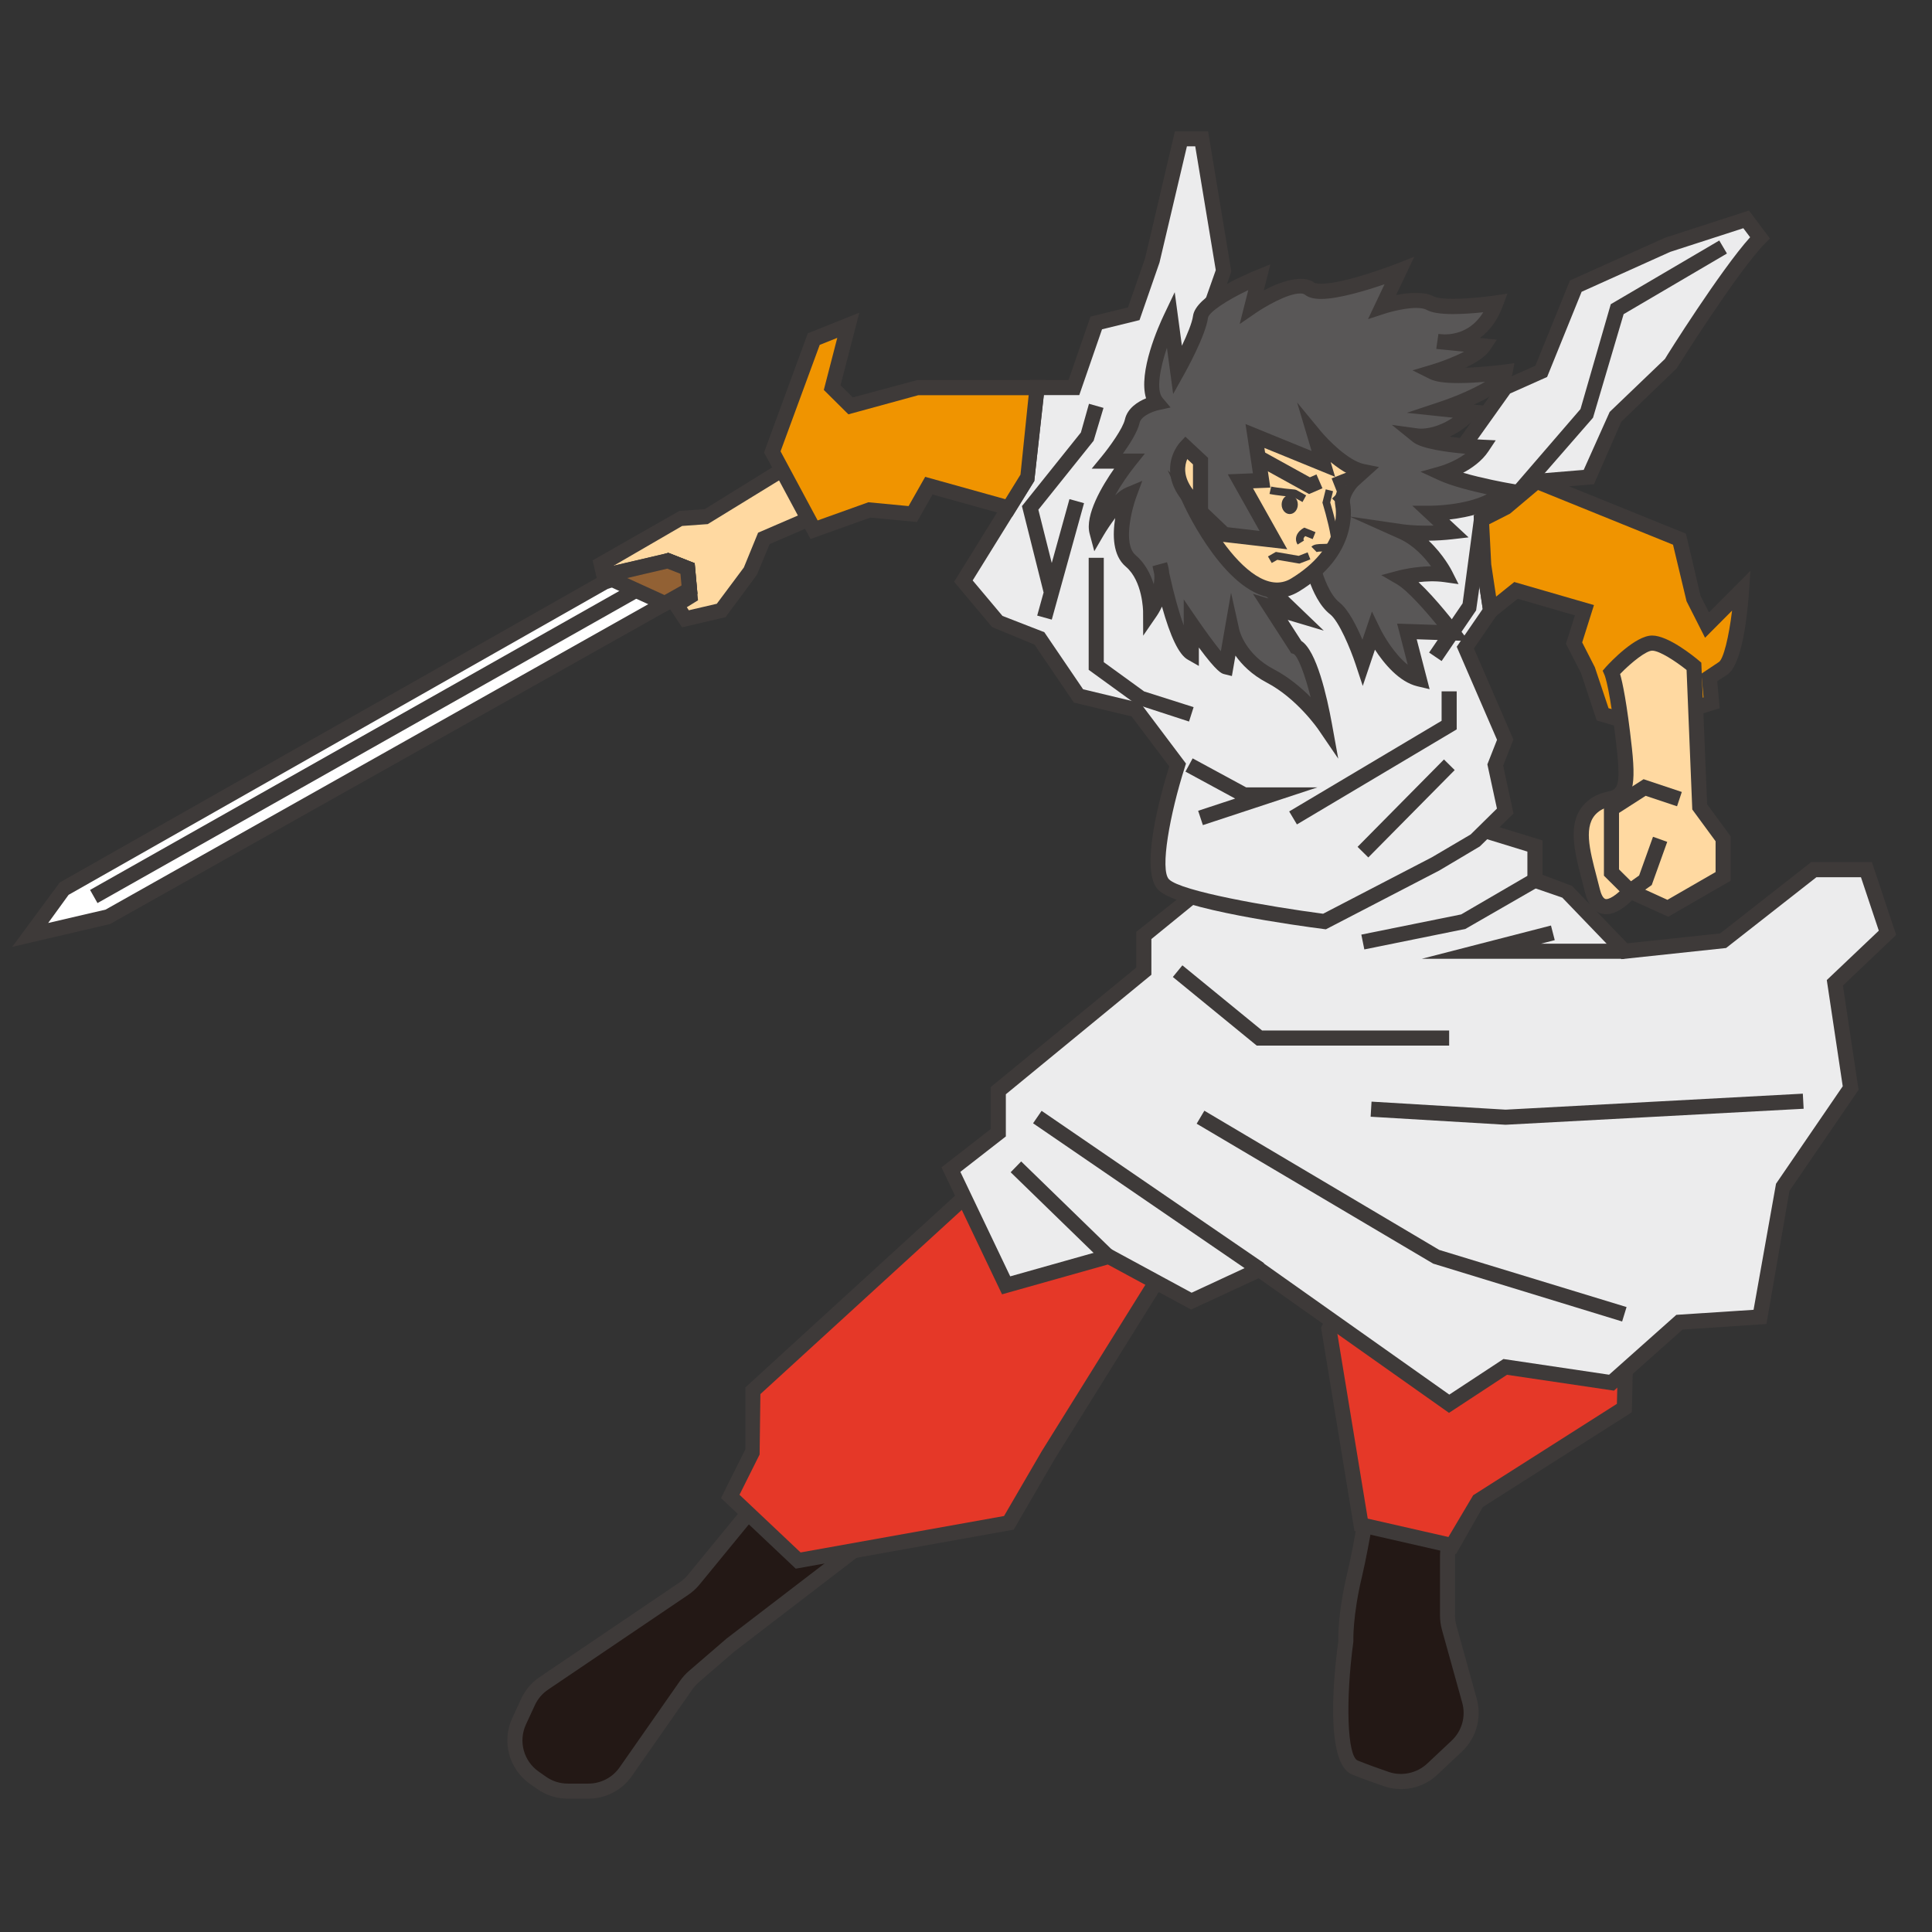 <?xml version="1.0" encoding="UTF-8"?>
<!-- Generated by phantom_svg. -->
<svg width="64px" height="64px" viewBox="0 0 64 64" preserveAspectRatio="none" xmlns="http://www.w3.org/2000/svg" xmlns:xlink="http://www.w3.org/1999/xlink" version="1.1">
  <rect x="0" y="0" width="64" height="64" fill="#333333" stroke="none"/>
  <g>
    <g>
      <path style='fill:#231815;' d='M25.758,48.941l-2.778,3.389
			c-0.093,0.113-0.201,0.212-0.322,0.293l-4.643,3.141
			c-0.228,0.154-0.41,0.368-0.525,0.618l-0.294,0.638
			c-0.306,0.664-0.094,1.451,0.505,1.871l0.242,0.169
			c0.254,0.178,0.556,0.273,0.866,0.273h0.682c0.493,0,0.956-0.241,1.238-0.646
			l2.003-2.867c0.072-0.102,0.156-0.196,0.25-0.278l1.173-1.014
			c0.022-0.019,0.045-0.038,0.069-0.056l4.02-3.082
			c0.799-0.612,0.787-1.821-0.025-2.417l-0.4-0.294
			C27.174,48.206,26.268,48.32,25.758,48.941z'/>
      <path style='fill:#3E3A39;' d='M19.492,59.583h-0.682c-0.364,0-0.713-0.109-1.01-0.317
			l-0.242-0.17c-0.698-0.489-0.946-1.406-0.589-2.18l0.294-0.639
			c0.134-0.292,0.346-0.541,0.612-0.721l4.643-3.141
			c0.101-0.068,0.191-0.151,0.269-0.245l2.777-3.388
			c0.575-0.702,1.671-0.842,2.404-0.303l0.399,0.293
			c0.451,0.331,0.713,0.843,0.719,1.402c0.005,0.559-0.246,1.074-0.69,1.414
			l-4.077,3.128l-1.174,1.015c-0.078,0.067-0.148,0.146-0.209,0.232l-2.002,2.866
			C20.607,59.302,20.067,59.583,19.492,59.583z M26.928,48.639
			c-0.38,0-0.735,0.168-0.976,0.461l-2.778,3.389
			c-0.108,0.132-0.234,0.246-0.375,0.342l-4.644,3.141
			c-0.191,0.129-0.342,0.307-0.438,0.516L17.423,57.125
			c-0.256,0.555-0.079,1.211,0.422,1.561l0.242,0.17
			c0.212,0.149,0.462,0.228,0.723,0.228h0.682c0.412,0,0.798-0.201,1.033-0.538
			l2.003-2.867c0.084-0.12,0.183-0.229,0.292-0.324l1.25-1.077l4.023-3.083
			c0.317-0.243,0.498-0.612,0.494-1.013c-0.004-0.401-0.192-0.767-0.515-1.005
			l-0.399-0.293C27.455,48.723,27.197,48.639,26.928,48.639z'/>
    </g>
    <g>
      <path style='fill:#231815;' d='M47.679,46.594c-0.891-0.328-1.861,0.237-2.012,1.175
			c-0.243,1.502-0.583,3.523-0.785,4.365c-0.341,1.417-0.299,2.25-0.299,2.25
			S44.056,58.217,44.882,58.551c0.336,0.136,0.715,0.271,1.047,0.385
			c0.528,0.18,1.111,0.051,1.517-0.331l0.81-0.762
			c0.409-0.385,0.571-0.964,0.421-1.505l-0.673-2.422
			c-0.037-0.132-0.055-0.268-0.055-0.404V51.551c0-0.111,0.012-0.222,0.037-0.331
			l0.646-2.878C48.798,47.603,48.391,46.855,47.679,46.594L47.679,46.594z'/>
      <path style='fill:#3E3A39;' d='M46.411,59.266L46.411,59.266c-0.192,0-0.382-0.031-0.563-0.094
			c-0.335-0.114-0.72-0.252-1.06-0.39c-0.934-0.376-0.583-3.488-0.453-4.433l0,0
			c-0.004,0-0.039-0.848,0.304-2.274c0.214-0.888,0.581-3.104,0.781-4.347
			C45.559,46.872,46.289,46.25,47.156,46.25c0.208,0,0.413,0.037,0.609,0.109
			c0.826,0.304,1.303,1.18,1.11,2.038l-0.646,2.878
			c-0.021,0.089-0.03,0.182-0.03,0.276v1.96c0,0.113,0.016,0.228,0.046,0.338
			l0.673,2.42c0.176,0.633-0.013,1.306-0.491,1.755l-0.811,0.763
			C47.289,59.096,46.86,59.266,46.411,59.266z M47.156,46.75
			c-0.621,0-1.144,0.445-1.242,1.059c-0.202,1.249-0.572,3.479-0.789,4.384
			c-0.327,1.357-0.293,2.171-0.292,2.18c-0.269,1.985-0.201,3.809,0.143,3.947
			c0.332,0.134,0.707,0.268,1.034,0.38c0.431,0.146,0.93,0.038,1.266-0.277
			l0.811-0.762c0.342-0.321,0.477-0.804,0.351-1.256l-0.673-2.421
			c-0.042-0.155-0.063-0.313-0.063-0.472v-1.96c0-0.132,0.015-0.262,0.042-0.386
			l0.646-2.878c0.139-0.614-0.203-1.242-0.794-1.46
			C47.452,46.776,47.305,46.75,47.156,46.75z'/>
    </g>
  </g>
  <g>
    <path style='fill:#E53828;' d='M54.018,37.827l-0.209,8.817l-4.874,3.099l-0.83,1.457
		l-3.017-0.689l-1.066-6.495l1.143-2.339l3.136-6.945
		C48.3,34.733,55.044,29.02,54.018,37.827z'/>
    <path style='fill:#3E3A39;' d='M48.23,51.485l-3.362-0.768l-1.106-6.739l1.178-2.41
		l3.199-7.026c0.09-0.077,2.24-1.881,3.999-1.881
		c0.605,0,1.099,0.21,1.468,0.625c0.71,0.798,0.926,2.293,0.66,4.571
		l-0.21,8.927l-4.935,3.138L48.23,51.485z M45.308,50.306l2.673,0.609
		l0.82-1.383l4.761-3.028l0.206-8.683c0.246-2.122,0.065-3.528-0.536-4.204
		c-0.273-0.307-0.631-0.456-1.094-0.456c-1.45,0-3.329,1.479-3.634,1.728
		l-3.112,6.892L44.281,44.055L45.308,50.306z'/>
  </g>
  <g>
    <path style='fill:#E53828;' d='M33.005,38.696l-8.065,7.375v2l-0.75,1.5l2.25,2.125l6.978-1.25l1.309-2.25
		l4.029-6.468C38.756,41.728,39.755,32.946,33.005,38.696z'/>
    <path style='fill:#3E3A39;' d='M26.36,51.964L23.884,49.625l0.807-1.613v-2.052l8.146-7.449
		c1.596-1.359,2.863-2.018,3.88-2.018c0.573,0,1.053,0.213,1.428,0.632
		c1.217,1.363,0.876,4.498,0.86,4.631l-0.036,0.104l-4.028,6.468l-1.362,2.344
		L26.36,51.964z M24.497,49.516l2.023,1.911l6.74-1.207l1.251-2.15l4.001-6.425
		c0.039-0.415,0.246-3.08-0.743-4.187c-0.851-0.953-2.408-0.439-4.603,1.428
		l-7.977,7.295l-0.026,2.001L24.497,49.516z'/>
  </g>
  <g>
    <polygon style='fill:#ECECED;' points='39.464,29.704 37.889,30.988 37.889,32.171 33.068,36.13 
		33.068,37.524 31.499,38.744 33.329,42.578 36.728,41.62 39.464,43.101 
		41.719,42.056 48.005,46.5 49.861,45.28 53.381,45.803 55.633,43.799 58.3,43.624 
		59.038,39.354 61.303,36.042 60.78,32.557 62.523,30.901 61.826,28.809 
		60.083,28.809 57.08,31.162 53.809,31.511 51.892,29.519 50.846,29.158 
		50.846,28.025 49.194,27.517 	'/>
    <path style='fill:#3E3A39;' d='M48,46.803L41.693,42.344l-2.238,1.037l-2.757-1.492
		l-3.504,0.987L31.188,38.67l1.631-1.269v-1.39l4.821-3.959v-1.184l1.77-1.409
		l9.794-2.201l1.893,0.582v1.139l0.976,0.366l1.833,1.903l3.078-0.328
		l3.015-2.362h2.01l0.804,2.414l-1.764,1.676l0.519,3.455l-2.29,3.347
		l-0.762,4.41l-2.778,0.183l-2.274,2.024l-3.543-0.525L48,46.803z M41.746,41.768
		l6.264,4.43l1.793-1.179l3.5,0.52l2.228-1.983l2.558-0.167l0.744-4.176
		l2.21-3.229l-0.528-3.518l1.723-1.636l-0.591-1.77h-1.477l-2.991,2.344
		l-3.465,0.369l-1.96-2.037l-1.157-0.4v-1.126l-1.412-0.434l-9.607,2.16
		l-1.437,1.171v1.183l-4.821,3.959v1.397l-1.507,1.173l1.652,3.462l3.295-0.929
		l2.714,1.471L41.746,41.768z'/>
  </g>
  <g>
    <polygon style='fill:#FFD9A1;' points='29.285,13.484 23.427,17.111 22.522,17.176 19.917,18.687 
		20.007,19.071 22.126,18.576 22.777,18.832 22.861,19.752 22.402,20.039 
		22.706,20.498 23.89,20.222 24.842,18.947 25.305,17.834 29.844,15.877 	'/>
    <path style='fill:#3E3A39;' d='M22.594,20.781l-0.542-0.819l0.546-0.341l-0.056-0.613
		l-0.436-0.171l-2.287,0.534l-0.188-0.808l2.872-1.637l0.844-0.061l6.102-3.777
		l0.685,2.936l-4.638,1.999l-0.424,1.02l-1.037,1.401L22.594,20.781z M22.752,20.115
		l0.066,0.101l0.927-0.216l0.896-1.201l0.472-1.153l4.439-1.914l-0.432-1.85
		l-5.675,3.48l-0.848,0.061l-2.273,1.319l1.821-0.425l0.867,0.341l0.111,1.228
		L22.752,20.115z'/>
  </g>
  <g>
    <path style='fill:#ECECED;' d='M55.25,8.106l-3.05,1.373l-1.144,2.822l-1.195,0.534
		l-3.406,4.782l-5.039,1.633l-1.951-7.255L40.531,8.97l-0.724-4.373h-0.686
		l-0.953,4.043l-0.61,1.754l-1.242,0.305l-0.741,2.14h-1.22l-0.305,2.964
		l-2.135,3.447l1.144,1.363l1.373,0.534l1.296,1.907l1.907,0.458l1.376,1.83
		c0,0-1.071,3.356-0.461,3.966c0.61,0.61,5.327,1.22,5.327,1.22l3.672-1.906
		l1.296-0.763l1.017-0.991l-0.33-1.525l0.33-0.839l-1.322-3.05l0.839-1.22
		l-0.229-1.525l1.525-0.912l0.229-1.849l1.728-0.143L53.496,13.826l1.83-1.754
		c0,0,2.059-3.279,2.974-4.194l-0.458-0.61L55.25,8.106z'/>
    <path style='fill:#3E3A39;' d='M43.921,30.785l-0.078-0.01
		c-0.802-0.104-4.833-0.654-5.471-1.292c-0.636-0.636,0.067-3.153,0.36-4.095
		l-1.245-1.655l-1.913-0.459l-1.307-1.922l-1.401-0.578l-1.26-1.502l2.2-3.552
		l0.322-3.131h1.269l0.727-2.101l1.242-0.305l0.565-1.625l0.991-4.21h1.097
		l0.77,4.646l-1.062,3.012l1.862,6.926l4.711-1.527l3.397-4.771l1.165-0.52
		l1.144-2.822l3.143-1.414l2.788-0.904l0.695,0.927l-0.153,0.153
		c-0.886,0.885-2.919,4.118-2.939,4.15l-1.833,1.767l-0.905,2.069l-1.674,0.138
		l-0.219,1.769l-1.486,0.888l0.219,1.458l-0.816,1.188l1.308,3.018l-0.34,0.864
		l0.343,1.587l-1.115,1.088l-1.344,0.799L43.921,30.785z M35.879,22.833l1.899,0.456
		l1.509,2.005l-0.039,0.123c-0.493,1.544-0.833,3.403-0.522,3.713
		c0.395,0.395,3.306,0.902,5.104,1.139l3.604-1.871l1.284-0.756l0.87-0.857
		l-0.317-1.465l0.32-0.813l-1.335-3.083l0.861-1.253l-0.24-1.593l1.564-0.935
		l0.24-1.93l1.781-0.147l0.861-1.921l1.83-1.754
		C55.196,11.809,57,8.941,57.975,7.859L57.75,7.56L55.327,8.344l-2.934,1.322
		L51.25,12.488l-1.226,0.547l-3.415,4.794l-5.367,1.74l-2.04-7.583l1.072-3.038
		l-0.68-4.101h-0.276l-0.908,3.85l-0.662,1.907l-1.242,0.305l-0.754,2.18
		h-1.173l-0.317,2.846l-2.041,3.293l0.987,1.175l1.386,0.539L35.879,22.833z'/>
  </g>
  <g>
    <path style='fill:#595757;' d='M49.556,10.038c0,0-1.729,0.254-2.186,0
		c-0.458-0.254-1.576,0.113-1.576,0.113L46.353,8.97c0,0-2.491,0.977-2.974,0.59
		c-0.483-0.387-1.907,0.59-1.907,0.59l0.247-0.977c0,0-1.874,0.763-1.951,1.322
		c-0.076,0.559-0.759,1.779-0.759,1.779l-0.232-1.729c0,0-1.017,2.135-0.458,2.796
		c0,0-0.712,0.153-0.813,0.61c-0.102,0.458-0.813,1.322-0.813,1.322h0.712
		c0,0-1.271,1.583-1.068,2.342c0,0,0.61-1.045,1.068-1.236
		c0,0-0.61,1.64,0.051,2.199c0.661,0.559,0.661,1.678,0.661,1.678
		s0.559-0.813,0.305-1.551c0,0,0.508,2.618,1.042,2.923v-0.966
		c0,0,0.941,1.373,1.144,1.424l0.203-1.169c0,0,0.203,0.915,1.271,1.474
		c1.068,0.559,1.793,1.627,1.793,1.627s-0.443-2.44-0.94-2.593l-0.853-1.322
		l0.853,0.254L42.082,19.54l1.449-0.625c0,0,0.229,0.885,0.686,1.241
		c0.458,0.356,0.928,1.779,0.928,1.779l0.343-1.017c0,0,0.661,1.373,1.525,1.576
		l-0.407-1.576l1.525,0.051c0,0-1.119-1.474-1.729-1.83
		c0,0,0.763-0.203,1.474-0.102c0,0-0.508-1.01-1.424-1.42c0,0,0.712,0.105,1.627,0
		l-0.661-0.616c0,0,1.729,0.002,2.44-0.76c0,0-1.424-0.254-2.084-0.559
		c0,0,0.915-0.254,1.322-0.864c0,0-1.779-0.087-2.135-0.374
		c0,0,0.864,0.12,1.779-0.796l-0.966-0.102c0,0,1.983-0.661,2.084-1.22
		c0,0-1.881,0.254-2.39,0c0,0,1.373-0.407,1.678-0.864L47.624,11.309
		C47.624,11.309,48.996,11.563,49.556,10.038z'/>
    <path style='fill:#3E3A39;' d='M44.331,25.132l-0.663-0.972
		c-0.007-0.01-0.705-1.024-1.702-1.546c-0.501-0.263-0.829-0.598-1.04-0.897
		l-0.118,0.678l-0.261-0.065c-0.073-0.019-0.226-0.057-0.833-0.88v0.61
		l-0.374-0.213c-0.286-0.164-0.57-0.752-0.848-1.753
		c-0.085,0.181-0.162,0.294-0.17,0.305l-0.453,0.659l-0.003-0.8
		c0-0.01-0.01-1.012-0.572-1.487c-0.437-0.369-0.441-1.051-0.352-1.609
		c-0.147,0.195-0.288,0.408-0.39,0.581L36.25,18.261l-0.154-0.58
		c-0.167-0.622,0.423-1.601,0.812-2.156h-0.744l0.336-0.409
		c0.261-0.317,0.698-0.927,0.763-1.217c0.085-0.382,0.438-0.596,0.702-0.705
		c-0.27-0.872,0.428-2.419,0.588-2.755l0.361-0.759l0.238,1.773
		c0.172-0.362,0.338-0.757,0.369-0.991c0.089-0.652,1.634-1.328,2.105-1.52
		l0.458-0.187l-0.22,0.866c0.537-0.291,1.306-0.548,1.67-0.256
		c0,0,0.047,0.035,0.228,0.035c0.798,0,2.482-0.657,2.5-0.664l0.587-0.23
		l-0.602,1.268c0.429-0.087,0.961-0.113,1.243,0.043
		c0.035,0.02,0.184,0.082,0.649,0.082c0.621,0,1.372-0.109,1.38-0.111
		l0.416-0.061l-0.146,0.395c-0.191,0.522-0.472,0.858-0.766,1.074l0.562,0.056
		l-0.23,0.346c-0.149,0.224-0.474,0.424-0.81,0.584
		c0.623-0.019,1.272-0.105,1.28-0.106l0.341-0.046l-0.062,0.338
		c-0.072,0.396-0.677,0.763-1.277,1.035l0.461,0.048l-0.371,0.371
		c-0.312,0.312-0.621,0.514-0.898,0.644c0.342,0.046,0.732,0.082,1.089,0.099
		l0.44,0.021l-0.244,0.367c-0.214,0.321-0.543,0.552-0.835,0.708
		c0.65,0.19,1.423,0.329,1.434,0.331l0.452,0.081l-0.313,0.336
		c-0.502,0.538-1.423,0.731-2.029,0.801l0.635,0.591l-0.539,0.062
		c-0.255,0.029-0.519,0.045-0.782,0.048c0.492,0.461,0.759,0.98,0.774,1.012
		l0.215,0.427l-0.474-0.067c-0.298-0.042-0.602-0.028-0.851,0.002
		c0.587,0.548,1.247,1.41,1.339,1.531l0.317,0.418l-1.717-0.057l0.428,1.653
		l-0.403-0.095c-0.61-0.144-1.113-0.762-1.408-1.214l-0.404,1.201l-0.235-0.71
		c-0.173-0.523-0.556-1.436-0.844-1.661c-0.354-0.274-0.576-0.78-0.689-1.099
		l-0.848,0.366l1.325,1.272l-1.193-0.355l0.45,0.698
		c0.504,0.323,0.847,1.832,1.012,2.74L44.331,25.132z M40.78,19.633l0.274,1.231
		c0.007,0.031,0.2,0.813,1.144,1.307c0.486,0.255,0.902,0.606,1.219,0.924
		c-0.193-0.758-0.419-1.352-0.562-1.432l-0.087-0.027L42.726,21.562l-1.221-1.89
		l0.514,0.153l-0.382-0.366l2.063-0.889l0.073,0.282
		c0.058,0.223,0.278,0.858,0.598,1.106c0.293,0.228,0.57,0.781,0.761,1.234
		l0.315-0.934l0.267,0.551c0.128,0.266,0.487,0.87,0.919,1.212L46.281,20.658
		l1.32,0.044c-0.399-0.488-0.979-1.146-1.324-1.347l-0.52-0.303l0.581-0.155
		c0.021-0.005,0.501-0.131,1.067-0.138c-0.22-0.301-0.58-0.701-1.055-0.914
		l-1.639-0.734l1.777,0.259c0.003,0,0.308,0.044,0.763,0.044
		c0.079,0,0.159-0.001,0.238-0.004l-0.707-0.658h0.636
		c0.014,0,1.098-0.005,1.835-0.376c-0.484-0.105-1.167-0.274-1.583-0.466
		l-0.616-0.284l0.653-0.184c0.006-0.002,0.458-0.131,0.834-0.41
		c-0.608-0.052-1.455-0.165-1.737-0.393l-0.698-0.565l0.89,0.123
		c0.004,0,0.029,0.003,0.07,0.003c0.179,0,0.583-0.042,1.061-0.364
		l-1.524-0.161l1.094-0.365c0.575-0.192,1.132-0.443,1.496-0.661
		c-0.27,0.022-0.582,0.041-0.877,0.041c-0.463,0-0.767-0.044-0.957-0.139
		l-0.567-0.283l0.607-0.18c0.328-0.097,0.769-0.264,1.1-0.438l-0.762-0.076
		c-0.096-0.004-0.159-0.017-0.159-0.017l0.071-0.494l0.198,0.015
		c0.336,0,0.904-0.105,1.288-0.734c-0.281,0.03-0.653,0.06-0.996,0.06
		c-0.431,0-0.715-0.046-0.892-0.145c-0.039-0.022-0.134-0.058-0.332-0.058
		c-0.458,0-1.039,0.188-1.045,0.19l-0.553,0.181l0.548-1.156
		c-0.6,0.206-1.525,0.487-2.104,0.487c-0.241,0-0.418-0.047-0.54-0.145
		c-0.037-0.03-0.102-0.036-0.149-0.036c-0.435,0-1.2,0.46-1.459,0.637
		l-0.547,0.375l0.285-1.124c-0.728,0.344-1.311,0.737-1.335,0.92
		c-0.081,0.589-0.717,1.739-0.789,1.868l-0.365,0.654L38.656,11.519
		c-0.231,0.69-0.362,1.406-0.146,1.662l0.268,0.317l-0.405,0.089
		c-0.144,0.032-0.568,0.177-0.622,0.42c-0.066,0.297-0.331,0.711-0.552,1.018
		h0.727l-0.325,0.406c-0.207,0.258-0.458,0.617-0.661,0.978
		c0.122-0.115,0.247-0.208,0.37-0.259l0.53-0.221l-0.2,0.539
		c-0.142,0.383-0.451,1.558-0.022,1.921c0.312,0.264,0.494,0.627,0.601,0.964
		c0.019-0.107,0.026-0.219,0.018-0.331c-0.036-0.153-0.058-0.267-0.058-0.267
		L38.658,18.625c0.039,0.112,0.063,0.231,0.074,0.354
		c0.164,0.752,0.332,1.333,0.481,1.738v-0.86l0.456,0.666
		c0.254,0.37,0.555,0.781,0.773,1.051L40.78,19.633z'/>
  </g>
  <g>
    <path style='fill:#FFD9A1;' d='M44.813,15.917c0,0-0.409,0.42-0.336,0.788
		c0.074,0.368,0.115,1.643-1.58,2.674c-1.694,1.031-3.435-2.712-3.435-2.712
		l1.088,1.037l1.632,0.19l-1.093-1.947l0.703-0.029l-0.221-1.473l2.266,0.924
		L43.561,14.444c0,0,0.847,1.027,1.584,1.174L44.813,15.917z'/>
    <path style='fill:#3E3A39;' d='M42.284,19.809c-1.617,0-2.989-2.913-3.047-3.037l-0.557-1.197
		l1.983,1.889l1.062,0.124l-1.053-1.875l0.832-0.034l-0.245-1.633l2.189,0.893
		L42.969,13.333l0.785,0.952c0.221,0.267,0.909,0.982,1.44,1.089l0.488,0.098
		l-0.702,0.632c-0.091,0.095-0.293,0.375-0.258,0.553
		c0.035,0.173,0.285,1.732-1.694,2.937C42.793,19.736,42.542,19.809,42.284,19.809
		z M40.512,17.95c0.643,0.893,1.515,1.666,2.257,1.215
		c1.688-1.027,1.492-2.273,1.464-2.412c-0.097-0.484,0.351-0.959,0.402-1.012
		l0.037-0.034c-0.208-0.107-0.41-0.251-0.591-0.399l0.146,0.487l-2.342-0.956
		l0.196,1.314l-0.573,0.023l1.134,2.02L40.512,17.95z'/>
  </g>
  <rect x="44.329" y="15.558" transform="matrix(0.367 0.93 -0.93 0.367 43.034 -31.374)" style="fill:#3E3A39;" width="0.5" height="0.776"/>
  <path style="fill:#3E3A39;" d="M43.617,18.289l-0.175-0.179
	c0.087-0.086,0.227-0.089,0.374-0.091c0.179-0.002,0.271-0.013,0.277-0.065
	c0.021-0.186-0.157-0.878-0.276-1.271l-0.01-0.033l0.11-0.44l0.242,0.061
	l-0.093,0.374c0.06,0.203,0.308,1.061,0.274,1.339
	c-0.033,0.278-0.327,0.282-0.522,0.285C43.754,18.27,43.644,18.271,43.617,18.289
	z"/>
  <path style="fill:#3E3A39;" d="M42.984,18.039c-0.05-0.081-0.066-0.169-0.045-0.256
	c0.039-0.165,0.196-0.263,0.214-0.273l0.054-0.032l0.371,0.15l-0.094,0.231
	l-0.247-0.1c-0.023,0.022-0.048,0.052-0.055,0.083
	c-0.004,0.014-0.005,0.034,0.015,0.064L42.984,18.039z"/>
  <polygon style="fill:#3E3A39;" points="43.364,16.366 41.931,15.575 41.877,15.619 41.562,15.23 
	41.878,14.975 43.392,15.811 43.61,15.716 43.808,16.175 "/>
  <path style="fill:#3E3A39;" d="M43.147,16.63l-0.3-0.166
	c-0.117-0.011-0.585-0.055-0.793-0.102l0.055-0.244
	c0.218,0.048,0.78,0.099,0.786,0.099l0.05,0.015l0.323,0.178L43.147,16.63z"/>
  <g>
    <polyline style='fill:#FFFFFF;' points='43.362,18.414 43.032,18.541 42.288,18.414 
		42.066,18.541 	'/>
    <polygon style='fill:#3E3A39;' points='43.045,18.67 42.312,18.545 42.128,18.65 42.003,18.433 
		42.265,18.283 43.02,18.413 43.317,18.297 43.407,18.531 	'/>
  </g>
  <ellipse style="fill:#3E3A39;" cx="42.724" cy="16.713" rx="0.268" ry="0.316"/>
  <g>
    <polyline style='fill:#FFFFFF;' points='44.217,16.603 44.44,16.381 44.578,16.088 	'/>
    <polygon style='fill:#3E3A39;' points='44.307,16.691 44.129,16.515 44.336,16.308 44.465,16.035 
		44.691,16.142 44.528,16.469 	'/>
  </g>
  <g>
    <path style='fill:#FFD9A1;' d='M39.769,16.825v-1.551l-0.491-0.458
		C39.278,14.817,38.421,15.732,39.769,16.825z'/>
    <path style='fill:#3E3A39;' d='M40.019,17.351l-0.407-0.331
		c-0.53-0.43-0.815-0.894-0.849-1.378c-0.04-0.589,0.317-0.979,0.333-0.995
		l0.171-0.182l0.752,0.702V17.351z M39.329,15.207
		C39.285,15.312,39.25,15.452,39.263,15.615c0.016,0.202,0.102,0.405,0.256,0.608
		v-0.839L39.329,15.207z'/>
  </g>
  <polygon style="fill:#3E3A39;" points="47.755,21.898 47.341,21.617 48.451,19.987 48.842,17.055 
	49.704,16.625 52.356,13.551 53.359,10.077 56.953,7.967 57.207,8.398 
	53.785,10.407 52.771,13.837 49.972,17.049 49.303,17.384 48.898,20.22 "/>
  <polygon style="fill:#3E3A39;" points="34.569,19.62 33.853,16.766 35.806,14.327 36.074,13.376 
	36.555,13.512 36.228,14.6 34.397,16.885 35.054,19.498 "/>
  <polygon style="fill:#3E3A39;" points="39.388,23.902 37.64,23.332 36.064,22.189 36.064,18.478 
	36.564,18.478 36.564,21.935 37.9,22.904 39.54,23.425 "/>
  <rect x="34.866" y="16.531" transform="matrix(0.964 0.267 -0.267 0.964 6.23 -8.711)" style="fill:#3E3A39;" width="0.501" height="4.002"/>
  <polygon style="fill:#3E3A39;" points="42.962,27.31 42.706,26.88 47.755,23.877 47.755,22.901 
	48.255,22.901 48.255,24.162 "/>
  <rect x="46.325" y="24.755" transform="matrix(0.711 0.703 -0.703 0.711 32.299 -25.009)" style="fill:#3E3A39;" width="0.5" height="4.071"/>
  <polygon style="fill:#3E3A39;" points="39.847,27.333 39.69,26.858 40.916,26.454 39.27,25.561 
	39.508,25.122 41.281,26.083 43.64,26.083 "/>
  <g>
    <path style='fill:#F09400;' d='M50.903,15.946l4.73,1.916l0.458,1.942l0.458,0.902
		l1.142-1.147c0,0-0.153,2.275-0.61,2.58c-0.458,0.305-0.458,0.305-0.458,0.305
		l0.076,0.839l-2.402,0.737l-1.208-0.356l-0.48-1.448l-0.466-0.912l0.343-1.088
		l-2.269-0.657l-0.839,0.673l-0.229-1.525l-0.076-1.487l0.788-0.394L50.903,15.946
		z'/>
    <path style='fill:#3E3A39;' d='M54.299,24.281l-1.406-0.415l-0.521-1.572l-0.498-0.968
		l0.297-0.942l-1.897-0.549l-1.077,0.864l-0.294-1.956l-0.087-1.674l0.935-0.467
		l1.108-0.945l4.989,2.021l0.487,2.068l0.278,0.54l1.372-1.377l-0.045,0.666
		c-0.048,0.721-0.215,2.435-0.721,2.771l-0.333,0.223l0.081,0.893L54.299,24.281z
		 M53.285,23.46l1.011,0.298l2.136-0.656l-0.071-0.785l0.581-0.388
		c0.15-0.1,0.33-0.83,0.435-1.702l-0.895,0.899l-0.613-1.21l-0.448-1.872
		l-4.471-1.811l-0.928,0.782l-0.691,0.352l0.068,1.325l0.162,1.071l0.601-0.483
		l2.64,0.764L52.412,21.281l0.419,0.821L53.285,23.46z'/>
  </g>
  <g>
    <polygon style='fill:#F09400;' points='34.354,12.839 30.388,12.839 28.177,13.445 27.567,12.839 
		28.101,10.775 26.957,11.233 25.584,14.97 26.968,17.547 28.798,16.892 
		30.236,17.028 30.77,16.088 33.416,16.825 34.049,15.803 	'/>
    <path style='fill:#3E3A39;' d='M26.849,17.855l-1.539-2.867l1.45-3.947l1.706-0.682
		l-0.622,2.403L28.25,13.165l2.138-0.576h4.243l-0.369,3.345l-0.731,1.182
		l-2.64-0.735l-0.517,0.911l-1.543-0.146L26.849,17.855z M25.857,14.951
		l1.229,2.289l1.68-0.602l1.332,0.127l0.55-0.969l2.654,0.74l0.503-0.814
		l0.271-2.631H30.422l-2.318,0.634l-0.814-0.808l0.446-1.725l-0.582,0.233
		L25.857,14.951z'/>
  </g>
  <g>
    <path style='fill:#FFD9A1;' d='M56.113,22.072l0.192,4.656l0.775,1.056v1.248l-1.831,1.056
		l-1.248-0.569c0,0-0.96,1.159-1.248,0c-0.288-1.159-0.672-2.215,0-2.791
		c0.672-0.576,1.293,0.232,1.056-1.92c-0.237-2.152-0.427-2.544-0.427-2.544
		s0.877-0.96,1.348-0.96C55.201,21.303,56.113,22.072,56.113,22.072z'/>
    <path style='fill:#3E3A39;' d='M55.263,30.369L54.062,29.822
		c-0.183,0.185-0.514,0.462-0.858,0.462c-0.193,0-0.541-0.092-0.693-0.705
		l-0.103-0.397c-0.272-1.046-0.53-2.034,0.182-2.645
		c0.249-0.213,0.497-0.273,0.678-0.316c0.28-0.067,0.434-0.104,0.293-1.386
		c-0.223-2.021-0.399-2.451-0.406-2.468L53.091,22.219l0.106-0.124
		c0.159-0.174,0.979-1.042,1.532-1.042c0.536,0,1.381,0.689,1.545,0.827
		l0.084,0.071l0.193,4.69l0.778,1.061v1.475L55.263,30.369z M53.931,29.212
		l1.305,0.596l1.595-0.92v-1.021l-0.772-1.052l-0.189-4.621
		c-0.357-0.286-0.896-0.64-1.139-0.64c-0.197,0-0.685,0.382-1.063,0.773
		c0.078,0.275,0.225,0.94,0.391,2.454c0.161,1.46-0.036,1.774-0.672,1.927
		c-0.16,0.039-0.312,0.075-0.469,0.21c-0.476,0.407-0.267,1.209-0.023,2.138
		l0.103,0.402c0.03,0.122,0.098,0.326,0.209,0.326
		c0.173,0,0.463-0.253,0.604-0.425L53.931,29.212z'/>
  </g>
  <polygon style="fill:#3E3A39;" points="53.974,29.845 53.132,29.008 53.132,26.655 54.446,25.812 
	55.712,26.235 55.554,26.709 54.515,26.362 53.632,26.929 53.632,28.8 
	54.028,29.193 54.298,29.002 54.758,27.719 55.229,27.888 54.716,29.318 "/>
  <g>
    <polygon style='fill:#FFFFFF;' points='20.054,19.271 2.102,29.451 1,30.97 3.588,30.366 
		22.841,19.532 22.777,18.832 22.126,18.576 	'/>
    <path style='fill:#3E3A39;' d='M0.404,31.366l1.575-2.132l17.952-10.181l2.203-0.743
		l0.879,0.346l0.092,1.016l-0.141,0.079L3.645,30.61L0.404,31.366z M2.272,29.643
		l-0.676,0.932l1.901-0.443L22.577,19.394l-0.035-0.386l-0.423-0.166l-1.986,0.665
		L2.272,29.643z'/>
  </g>
  <rect x="11.88" y="14.247" transform="matrix(0.492 0.871 -0.871 0.492 27.58 1.937)" style="fill:#3E3A39;" width="0.5" height="20.703"/>
  <g>
    <polygon style='fill:#926134;' points='20.279,19.195 22.024,19.992 22.841,19.532 22.777,18.832 
		22.126,18.576 20.511,18.953 	'/>
    <path style='fill:#3E3A39;' d='M22.036,20.272l-2.181-0.996l0.526-0.55l1.763-0.412
		l0.867,0.341l0.092,1.016L22.036,20.272z M20.777,19.148l1.235,0.563l0.564-0.317
		l-0.035-0.386l-0.436-0.171L20.777,19.148z'/>
  </g>
  <polygon style="fill:#3E3A39;" points="48.005,34.637 41.631,34.637 38.852,32.364 39.168,31.978 
	41.809,34.137 48.005,34.137 "/>
  <rect x="33.572" y="39.282" transform="matrix(0.825 0.565 -0.565 0.825 29.002 -14.578)" style="fill:#3E3A39;" width="8.929" height="0.5"/>
  <rect x="33.077" y="39.889" transform="matrix(0.717 0.697 -0.697 0.717 37.914 -13.181)" style="fill:#3E3A39;" width="4.253" height="0.5"/>
  <polygon style="fill:#3E3A39;" points="53.735,43.776 47.475,41.859 39.641,37.224 39.896,36.794 
	47.676,41.405 53.882,43.298 "/>
  <polygon style="fill:#3E3A39;" points="49.874,37.259 45.404,36.993 45.434,36.493 49.875,36.759 
	59.721,36.229 59.748,36.729 "/>
  <polygon style="fill:#3E3A39;" points="53.809,31.761 47.099,31.761 51.378,30.659 51.503,31.143 
	51.046,31.261 53.809,31.261 "/>
  <polygon style="fill:#3E3A39;" points="45.195,31.451 45.096,30.96 48.403,30.291 50.72,28.942 
	50.972,29.374 48.543,30.772 "/>
  <g>
  </g>
  <g>
  </g>
  <g>
  </g>
  <g>
  </g>
  <g>
  </g>
  <g>
  </g>
</svg>